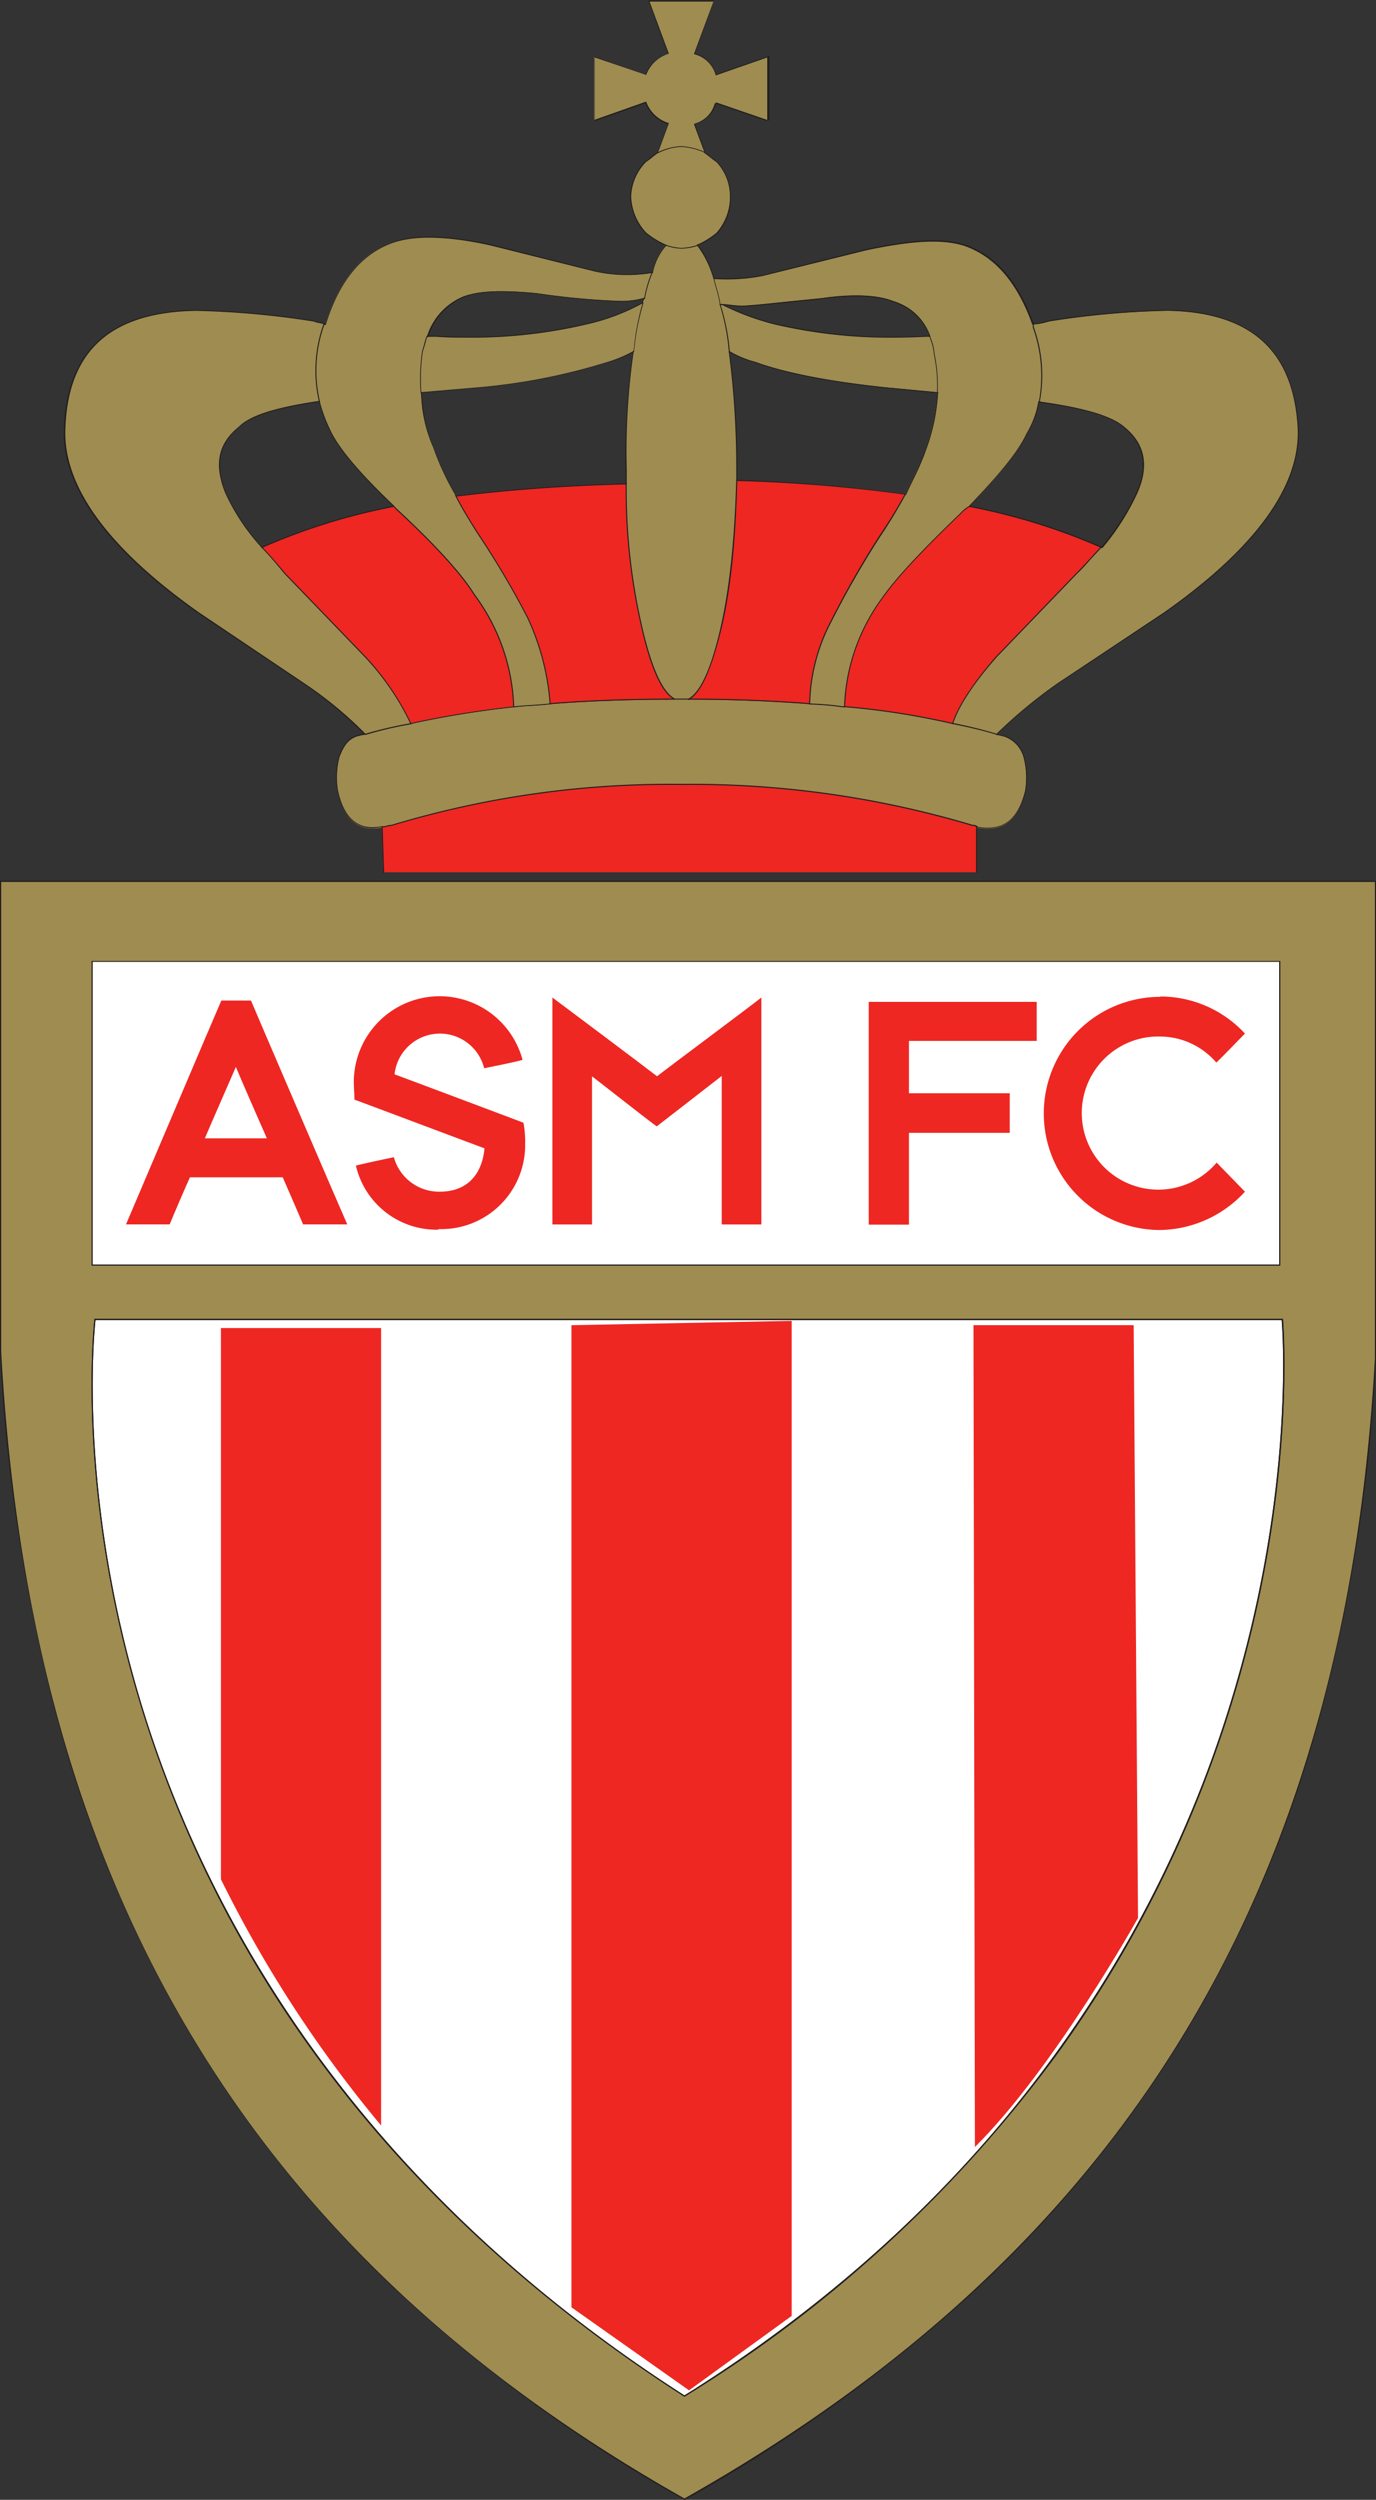 <svg xmlns="http://www.w3.org/2000/svg" xmlns:xlink="http://www.w3.org/1999/xlink" viewBox="0 0 163.81 297.39"><rect x="0" y="0" width="163.81" height="297.39" fill="#333333" stroke="none"/><defs><style>.cls-1{fill:none;}.cls-2{clip-path:url(#clip-path);}.cls-3{fill:#9f8c50;}.cls-4{fill:#231f20;}.cls-5{fill:#fff;}.cls-6{fill:#ee2722;}.cls-7{fill:#fff200;}</style><clipPath id="clip-path" transform="translate(-1.39 -1.23)"><rect class="cls-1" width="166.6" height="300"/></clipPath></defs><title>Monaco</title><g id="Слой_2" data-name="Слой 2"><g id="Слой_1-2" data-name="Слой 1"><g id="g3979"><g id="g3981"><g id="g3987"><g class="cls-2"><g id="g3989"><g id="g3995"><path id="path3997" class="cls-3" d="M82.87,298.54c-53.14-30-78-74.6-81.41-136.59V106.08H165.13v56.71c-3.4,62-29.12,105.78-82.26,135.75" transform="translate(-1.39 -1.23)"/></g><g id="g3999"><path class="cls-4" d="M82.87,298.62l0,0a175.1,175.1,0,0,1-34.68-25.28,142,142,0,0,1-24.7-31,152.13,152.13,0,0,1-15.38-37A209.5,209.5,0,0,1,1.39,162V106H165.2v56.77A201.14,201.14,0,0,1,158.38,206a148.74,148.74,0,0,1-15.67,36.75,143.16,143.16,0,0,1-25,30.75,181.79,181.79,0,0,1-34.8,25.14ZM1.53,106.15V162C5,225.74,30.88,269.13,82.87,298.46c52.63-29.69,78.74-72.8,82.2-135.67V106.15Z" transform="translate(-1.39 -1.23)"/></g><path id="path4003" class="cls-5" d="M12.36,151.73H153.74V115.62H12.36Z" transform="translate(-1.39 -1.23)"/><path class="cls-4" d="M153.81,151.8H12.29V115.55H153.81Zm-141.38-.14H153.67v-36H12.43Z" transform="translate(-1.39 -1.23)"/><g id="g4007"><path id="path4009" class="cls-5" d="M82.87,286.28C3.16,235.18,12.7,158.2,12.7,158.2H154.07s7.49,79-71.2,128.08" transform="translate(-1.39 -1.23)"/></g><g id="g4011"><path class="cls-4" d="M82.87,286.36l0,0c-18.18-11.66-33.19-25.65-44.61-41.59A139.11,139.11,0,0,1,17.83,203.1c-7.5-25.35-5.22-44.71-5.2-44.91v-.06H154.13v.07c0,.19,1.78,20.06-6.1,45.67a142.27,142.27,0,0,1-20.79,41.74,156.44,156.44,0,0,1-44.34,40.73ZM12.76,158.27c-.13,1.21-2.08,20.17,5.2,44.8,6.91,23.36,23.78,56.75,64.91,83.13,40.6-25.33,57.78-58.77,65-82.37,7.65-24.87,6.2-44.32,6.1-45.56Z" transform="translate(-1.39 -1.23)"/></g><g id="g4015"><path id="path4017" class="cls-6" d="M27.69,159.22V224.8a147.62,147.62,0,0,0,19.07,29.29V159.22" transform="translate(-1.39 -1.23)"/></g><g id="g4019"><path id="path4021" class="cls-6" d="M95.64,276.74V158.37l-26.22.51V275.72l14,9.88" transform="translate(-1.39 -1.23)"/></g><g id="g4023"><path id="path4025" class="cls-6" d="M136.35,158.88l.52,70.52s-10.06,18-19.42,27.25l-.17-97.77" transform="translate(-1.39 -1.23)"/></g><g id="g4027"><path class="cls-4" d="M82.87,286.36l0,0c-18.18-11.66-33.19-25.65-44.61-41.59A139.11,139.11,0,0,1,17.83,203.1c-7.5-25.35-5.22-44.71-5.2-44.91v-.06H154.13v.07c0,.19,1.78,20.06-6.1,45.67a142.27,142.27,0,0,1-20.79,41.74,156.44,156.44,0,0,1-44.34,40.73ZM12.76,158.27c-.13,1.21-2.08,20.17,5.2,44.8,6.91,23.36,23.78,56.75,64.91,83.13,40.6-25.33,57.78-58.77,65-82.37,7.65-24.87,6.2-44.32,6.1-45.56Z" transform="translate(-1.39 -1.23)"/></g><g id="g4031"><path id="path4033" class="cls-3" d="M84.05,7.62,86.4,1.29H78.63L81,7.62a4.19,4.19,0,0,0-2.7,2.53L72.12,8v7.59l6.15-2.17A4.19,4.19,0,0,0,81,15.93l-1.26,3.44a6.68,6.68,0,0,1,2.71-.72,7.55,7.55,0,0,1,2.89.72l-1.26-3.44a3.59,3.59,0,0,0,2.53-2.53l6.31,2.17V8l-6.31,2.17a3.59,3.59,0,0,0-2.53-2.53" transform="translate(-1.39 -1.23)"/></g><g id="g4035"><path id="path4037" class="cls-3" d="M116.21,30.38c-2.89-.9-6.69-.54-11.74.55L92.18,34a22.12,22.12,0,0,1-5.78.36c.18.91.54,1.81.72,2.9v.17h.18c.72,0,1.45.19,2.35.19,1.08,0,4.15-.36,9.57-.9,3.8-.55,6.69-.37,8.49.35a6.61,6.61,0,0,1,4.34,4.16,7.26,7.26,0,0,1,.55,2.17,18.34,18.34,0,0,1,.36,4.51,24.37,24.37,0,0,1-1.45,6.87C111,56.41,110.06,58,109.16,60a54.48,54.48,0,0,1-3.07,5.07,112.25,112.25,0,0,0-5.78,10.12A21.71,21.71,0,0,0,97.78,85a35.42,35.42,0,0,1,4.15.37,23.21,23.21,0,0,1,4.52-13c1.63-2.35,4.7-5.59,9.22-9.93a4.58,4.58,0,0,1,1.08-.91c3.43-3.61,5.79-6.32,6.87-8.67a11,11,0,0,0,1.45-3.8,16.89,16.89,0,0,0-.73-8.85v-.36c-1.8-5.06-4.52-8.13-8.13-9.4" transform="translate(-1.39 -1.23)"/></g><g id="g4039"><path id="path4041" class="cls-3" d="M88.38,24.61a6,6,0,0,0-1.62-4.16c-.54-.36-.9-.73-1.44-1.09a7.65,7.65,0,0,0-2.9-.72,6.68,6.68,0,0,0-2.71.72c-.54.36-.91.73-1.45,1.09a6.23,6.23,0,0,0-1.8,4.16,6.67,6.67,0,0,0,1.8,4.33,10.49,10.49,0,0,0,2.35,1.44,5.05,5.05,0,0,0,3.8,0,10.06,10.06,0,0,0,2.35-1.44,6.48,6.48,0,0,0,1.62-4.33" transform="translate(-1.39 -1.23)"/></g><g id="g4043"><path id="path4045" class="cls-3" d="M87.12,37.43v-.18c-.18-1.09-.54-2-.72-2.89a13.06,13.06,0,0,0-2-4,5.13,5.13,0,0,1-3.78,0A6.8,6.8,0,0,0,79,33.64a15.78,15.78,0,0,0-.91,3.07c-.18.36-.18.36-.18.54A30,30,0,0,0,76.82,43,82.12,82.12,0,0,0,75.91,57v1.8a72.72,72.72,0,0,0,2,17.71c1.09,4.52,2.36,7.23,3.8,8h1.63c1.44-.72,2.7-3.43,3.79-8a85.13,85.13,0,0,0,2-18.07V57A106.36,106.36,0,0,0,88.21,43a25.86,25.86,0,0,0-1.09-5.6" transform="translate(-1.39 -1.23)"/></g><g id="g4047"><path id="path4049" class="cls-3" d="M88.2,43a12.49,12.49,0,0,0,3.07,1.27c3.44,1.26,8.85,2.35,15.91,3.07l5.78.54a18.42,18.42,0,0,0-.36-4.52,7.28,7.28,0,0,0-.55-2.16h-.36a62.54,62.54,0,0,1-18.07-1.45,31,31,0,0,1-6.32-2.35h-.18A25.87,25.87,0,0,1,88.2,43" transform="translate(-1.39 -1.23)"/></g><g id="g4051"><path id="path4053" class="cls-7" d="M124.34,39.78h0v.36" transform="translate(-1.39 -1.23)"/></g><g id="g4055"><path id="path4057" class="cls-3" d="M125.06,49c5.06.72,8.5,1.62,10.12,3.06,2.35,2,2.89,4.52,1.44,7.78a28.92,28.92,0,0,1-4.15,6.5c-.9.91-1.81,2-2.89,3.08L120,79.35c-2.71,3.07-4.52,5.78-5.24,8A52.51,52.51,0,0,1,120,88.57a60.47,60.47,0,0,1,7.23-6l12.83-8.49c11-7.77,16.26-15.17,15.89-22-.53-9.21-5.78-13.72-15.53-13.9a102.06,102.06,0,0,0-14.1,1.26,7.66,7.66,0,0,1-2,.36v.37a17,17,0,0,1,.72,8.85" transform="translate(-1.39 -1.23)"/></g><g id="g4059"><path id="path4061" class="cls-6" d="M120,79.35l9.57-9.94c1.09-1.08,2-2.17,2.9-3.07a74.41,74.41,0,0,0-15.72-4.88,4.82,4.82,0,0,0-1.09.91c-4.51,4.33-7.58,7.58-9.2,9.93a23.18,23.18,0,0,0-4.53,13,91,91,0,0,1,12.83,2c.73-2.16,2.53-4.88,5.24-8" transform="translate(-1.39 -1.23)"/></g><g id="g4063"><path id="path4065" class="cls-3" d="M120.91,88.75a8.05,8.05,0,0,0-.91-.18,53,53,0,0,0-5.23-1.27,90,90,0,0,0-12.84-2A33.39,33.39,0,0,0,97.78,85c-4.7-.36-9.4-.54-14.45-.54H81.7c-5.24,0-10.3.18-14.82.54-1.44.18-2.88.18-4.33.37a114.48,114.48,0,0,0-12.29,2,45.72,45.72,0,0,0-5.42,1.27,7.8,7.8,0,0,0-.9.18c-1.09.36-1.63,1.09-2.17,2.53a9.7,9.7,0,0,0-.18,4c.72,3.44,2.53,4.88,5.24,4.34.36,0,.72-.18,1.08-.18a114.64,114.64,0,0,1,34.51-4.88,116.7,116.7,0,0,1,34.69,4.88.66.66,0,0,1,.54.18c3.07.54,4.89-.72,5.79-4.34a9.7,9.7,0,0,0-.18-4,3.7,3.7,0,0,0-2.35-2.53" transform="translate(-1.39 -1.23)"/></g><g id="g4067"><path id="path4069" class="cls-6" d="M106.09,65.08A55.74,55.74,0,0,0,109.16,60,178.16,178.16,0,0,0,89.1,58.39a85.11,85.11,0,0,1-2,18.07c-1.08,4.52-2.35,7.23-3.79,8,5,0,9.75.18,14.45.55a21.83,21.83,0,0,1,2.52-9.76c.91-2,2.91-5.43,5.79-10.12" transform="translate(-1.39 -1.23)"/></g><g id="g4071"><path id="path4073" class="cls-6" d="M117.65,99.59a.66.66,0,0,0-.54-.18,116.38,116.38,0,0,0-34.69-4.88,114.32,114.32,0,0,0-34.51,4.88c-.36,0-.72.18-1.08.18L47,105h70.64" transform="translate(-1.39 -1.23)"/></g><g id="g4075"><path id="path4077" class="cls-7" d="M40.14,39.78H40" transform="translate(-1.39 -1.23)"/></g><g id="g4079"><path id="path4081" class="cls-3" d="M38.7,39.42a106.76,106.76,0,0,0-14.09-1.26c-9.94.17-15.18,4.69-15.54,13.91-.36,6.86,4.87,14.27,15.89,22L37.61,82.6a48.63,48.63,0,0,1,7.23,6,46.19,46.19,0,0,1,5.42-1.27,30.82,30.82,0,0,0-5.42-8l-9.58-9.93c-.9-1.09-1.8-2.17-2.71-3.08a24.88,24.88,0,0,1-4.33-6.5c-1.27-3.26-.9-5.79,1.62-7.77,1.45-1.45,4.7-2.35,9.58-3.07A16.32,16.32,0,0,1,40,39.78c-.36-.18-.9-.18-1.26-.36" transform="translate(-1.39 -1.23)"/></g><g id="g4083"><path id="path4085" class="cls-3" d="M40.14,39.78H40A16.32,16.32,0,0,0,39.42,49a19.3,19.3,0,0,0,1.26,3.43c1.09,2.35,3.8,5.42,7.59,9l.36.36c4.7,4.33,7.78,7.76,9.22,10.12a23.62,23.62,0,0,1,4.7,13.36c1.45-.18,2.89-.18,4.34-.36a29.32,29.32,0,0,0-2.72-10.3,109.45,109.45,0,0,0-6-10.12c-.9-1.44-1.8-2.89-2.53-4.33A32.26,32.26,0,0,1,53,54.42a16.85,16.85,0,0,1-1.45-6.51A22.05,22.05,0,0,1,51.7,43c.18-.55.36-1.27.54-1.81a7.55,7.55,0,0,1,4.34-4.7c2-.73,4.88-.73,8.68-.37a86.15,86.15,0,0,0,9.57.91,10.06,10.06,0,0,0,3.26-.36,15.11,15.11,0,0,1,.9-3.07,17.92,17.92,0,0,1-6.87-.18L59.83,30.38C55,29.3,51,29.12,48.27,30q-5.69,1.9-8.13,9.76" transform="translate(-1.39 -1.23)"/></g><g id="g4087"><path id="path4089" class="cls-3" d="M51.71,43a22.16,22.16,0,0,0-.18,4.88l6.32-.54a72.59,72.59,0,0,0,15.9-3.07A16.6,16.6,0,0,0,76.82,43a30,30,0,0,1,1.08-5.78,25.79,25.79,0,0,1-6.68,2.53,61.79,61.79,0,0,1-17.89,1.45H52.25c-.18.54-.36,1.26-.54,1.8" transform="translate(-1.39 -1.23)"/></g><g id="g4091"><path id="path4093" class="cls-6" d="M77.9,76.46a72.76,72.76,0,0,1-2-17.71c-7.59.19-14.28.73-20.24,1.45.73,1.44,1.63,2.89,2.53,4.33a109.45,109.45,0,0,1,6,10.12A29.08,29.08,0,0,1,66.88,85c4.52-.36,9.58-.54,14.82-.54-1.45-.72-2.71-3.43-3.8-8" transform="translate(-1.39 -1.23)"/></g><g id="g4095"><path id="path4097" class="cls-6" d="M57.85,71.94c-1.45-2.34-4.52-5.78-9.22-10.12l-.35-.36a73.18,73.18,0,0,0-15.73,4.88c.91.91,1.81,2,2.71,3.08l9.58,9.94a30.63,30.63,0,0,1,5.42,7.94,114.28,114.28,0,0,1,12.28-2,23.59,23.59,0,0,0-4.69-13.38" transform="translate(-1.39 -1.23)"/></g><g id="g4099"><path class="cls-4" d="M124.34,39.84a.08.08,0,0,1-.06,0c-1.79-5-4.44-8.08-8.09-9.36-2.6-.81-6.1-.65-11.71.54L92.2,34.06a22.36,22.36,0,0,1-5.81.36.05.05,0,0,1,0-.07s0-.05.07-.05a22,22,0,0,0,5.76-.36l12.28-3.07c5.63-1.21,9.15-1.37,11.78-.54,3.69,1.29,6.36,4.38,8.17,9.43a.06.06,0,0,1,0,.07Z" transform="translate(-1.39 -1.23)"/></g><g id="g4103"><path class="cls-4" d="M84.41,30.44a.06.06,0,0,1-.06,0s0-.07,0-.08a9.92,9.92,0,0,0,2.34-1.44,6.43,6.43,0,0,0,1.6-4.28,6,6,0,0,0-1.6-4.12c-.28-.18-.51-.37-.74-.55s-.44-.35-.7-.53a.05.05,0,0,1,0-.08.08.08,0,0,1,.09,0c.26.18.49.36.71.54s.46.36.73.54h0a6.15,6.15,0,0,1,1.63,4.21A6.59,6.59,0,0,1,86.81,29a10.46,10.46,0,0,1-2.38,1.46Z" transform="translate(-1.39 -1.23)"/></g><g id="g4107"><path class="cls-4" d="M87.12,37.49a.06.06,0,0,1-.06-.06v-.18a15.3,15.3,0,0,0-.41-1.68c-.12-.41-.23-.8-.31-1.19a.07.07,0,0,1,0-.08.08.08,0,0,1,.07.05c.08.39.19.78.31,1.19a14.62,14.62,0,0,1,.41,1.7v.19A.06.06,0,0,1,87.12,37.49Z" transform="translate(-1.39 -1.23)"/></g><g id="g4111"><path class="cls-4" d="M112.05,41.29s0,0,0,0a6.53,6.53,0,0,0-4.3-4.12c-1.89-.76-4.82-.88-8.47-.36l-4.07.42c-3,.3-4.73.48-5.52.48a10.26,10.26,0,0,1-1.3-.1,9.46,9.46,0,0,0-1-.08.05.05,0,0,1-.06-.06.06.06,0,0,1,.06-.06,9.64,9.64,0,0,1,1,.08,10.24,10.24,0,0,0,1.29.1c.78,0,2.56-.18,5.51-.49l4.07-.41c3.66-.53,6.61-.4,8.52.37a6.63,6.63,0,0,1,4.37,4.18.06.06,0,0,1,0,.08Z" transform="translate(-1.39 -1.23)"/></g><g id="g4115"><path class="cls-4" d="M113,48h0l-5.78-.55c-6.88-.7-12.38-1.76-15.91-3.07a12,12,0,0,1-3.09-1.26.06.06,0,0,1,0-.08.07.07,0,0,1,.08,0,11.9,11.9,0,0,0,3.06,1.26c3.53,1.3,9,2.36,15.89,3.06l5.78.55a.07.07,0,0,1,.06.07A.06.06,0,0,1,113,48Z" transform="translate(-1.39 -1.23)"/></g><g id="g4119"><path class="cls-4" d="M88.21,43.1a.06.06,0,0,1-.06-.06,25.4,25.4,0,0,0-1.09-5.59.07.07,0,0,1,0-.05.05.05,0,0,1,.05,0h.18a.06.06,0,0,1,0,.12h-.1A25.33,25.33,0,0,1,88.27,43a.09.09,0,0,1-.06.07Z" transform="translate(-1.39 -1.23)"/></g><g id="g4123"><path class="cls-4" d="M107.65,41.4a60.13,60.13,0,0,1-14-1.56,30.06,30.06,0,0,1-6.34-2.36.06.06,0,1,1,.06-.1,29.86,29.86,0,0,0,6.31,2.34,63,63,0,0,0,18,1.45h.36a.05.05,0,0,1,.06.06.06.06,0,0,1-.06.06h-.36C110.32,41.36,109,41.4,107.65,41.4Z" transform="translate(-1.39 -1.23)"/></g><g id="g4127"><path class="cls-4" d="M113,48a.05.05,0,0,1-.06-.06,18.14,18.14,0,0,0-.36-4.5,6.63,6.63,0,0,0-.47-1.95l-.08-.21a.07.07,0,0,1,0-.08.07.07,0,0,1,.08,0c0,.06,0,.14.07.21a6.46,6.46,0,0,1,.48,2,18.18,18.18,0,0,1,.36,4.51A.06.06,0,0,1,113,48Z" transform="translate(-1.39 -1.23)"/></g><g id="g4131"><path class="cls-4" d="M109.17,60.08h0a.06.06,0,0,1,0-.08c.29-.65.59-1.25.87-1.84a29,29,0,0,0,1.47-3.39,23.5,23.5,0,0,0,1.44-6.85.07.07,0,0,1,.07-.06.05.05,0,0,1,.05.07,23.31,23.31,0,0,1-1.45,6.88,29.12,29.12,0,0,1-1.47,3.4c-.28.59-.58,1.2-.87,1.84A.05.05,0,0,1,109.17,60.08Z" transform="translate(-1.39 -1.23)"/></g><g id="g4135"><path class="cls-4" d="M86.4,34.42a.05.05,0,0,1-.06,0L86.2,34a11.7,11.7,0,0,0-1.84-3.59.06.06,0,1,1,.09-.09A11.82,11.82,0,0,1,86.31,34l.14.36a.07.07,0,0,1,0,.08Z" transform="translate(-1.39 -1.23)"/></g><g id="g4139"><path class="cls-4" d="M120,88.63l0,0a.06.06,0,0,1,0-.08,58.77,58.77,0,0,1,7.24-6L140,74.06c10.9-7.68,16.24-15.08,15.87-22-.53-9.14-5.6-13.68-15.48-13.86a103.29,103.29,0,0,0-14.09,1.27l-.34.09a6.4,6.4,0,0,1-1.65.27.06.06,0,0,1,0-.12,5.85,5.85,0,0,0,1.62-.27l.35-.09a103.67,103.67,0,0,1,14.11-1.27c4.9.09,8.68,1.3,11.27,3.59s4.06,5.81,4.33,10.38c.37,7-5,14.39-15.92,22.1l-12.83,8.5a59.57,59.57,0,0,0-7.23,6Z" transform="translate(-1.39 -1.23)"/></g><g id="g4143"><path class="cls-4" d="M116.74,61.52h0a.08.08,0,0,1,0-.09c3.45-3.62,5.8-6.34,6.86-8.65A10.78,10.78,0,0,0,125,49s0-.06.07-.05a.05.05,0,0,1,.05.07,10.8,10.8,0,0,1-1.45,3.81c-1.07,2.33-3.43,5-6.88,8.69Z" transform="translate(-1.39 -1.23)"/></g><g id="g4147"><path class="cls-4" d="M125.07,49.06h0a.06.06,0,0,1,0-.07,17,17,0,0,0-.73-8.83v-.38a.06.06,0,0,1,.06-.06.06.06,0,0,1,.06.06v.35a16.93,16.93,0,0,1,.72,8.88A.05.05,0,0,1,125.07,49.06Z" transform="translate(-1.39 -1.23)"/></g><g id="g4151"><path class="cls-4" d="M132.47,66.4h0a.07.07,0,0,1,0-.09,28.24,28.24,0,0,0,4.15-6.48c1.41-3.18.94-5.7-1.43-7.71-1.49-1.33-4.6-2.27-10.08-3,0,0-.06,0,0-.07a.05.05,0,0,1,.06-.05c5.51.78,8.64,1.73,10.15,3.08,2.42,2,2.9,4.61,1.46,7.84a28.63,28.63,0,0,1-4.16,6.52Z" transform="translate(-1.39 -1.23)"/></g><g id="g4155"><path class="cls-4" d="M114.76,87.36h0a.06.06,0,0,1,0-.08c.71-2.15,2.48-4.83,5.25-8l9.57-9.93c.59-.59,1.11-1.16,1.62-1.72s.85-.94,1.27-1.36a.07.07,0,0,1,.09,0,.06.06,0,0,1,0,.08c-.42.43-.83.88-1.27,1.36s-1,1.14-1.62,1.72l-9.57,9.93c-2.76,3.13-4.52,5.8-5.23,7.93A.05.05,0,0,1,114.76,87.36Z" transform="translate(-1.39 -1.23)"/></g><g id="g4159"><path class="cls-4" d="M118.92,99.77a7.44,7.44,0,0,1-1.28-.12.08.08,0,0,1,0-.07s0-.06.07,0c3.08.54,4.85-.78,5.72-4.29a9.5,9.5,0,0,0-.18-3.95,3.62,3.62,0,0,0-2.3-2.48,1.71,1.71,0,0,1-.32-.07,2.06,2.06,0,0,0-.58-.11.06.06,0,0,1-.06-.06.06.06,0,0,1,.06-.06,2.29,2.29,0,0,1,.62.11,1.07,1.07,0,0,0,.29.07h0a3.75,3.75,0,0,1,2.38,2.56,9.62,9.62,0,0,1,.19,4C122.73,98.33,121.3,99.77,118.92,99.77Z" transform="translate(-1.39 -1.23)"/></g><g id="g4163"><path class="cls-4" d="M101.93,85.38h0a.06.06,0,0,1-.06-.06,23.15,23.15,0,0,1,4.53-13c1.56-2.24,4.49-5.4,9.22-9.95l.08-.08a4.38,4.38,0,0,1,1-.83.06.06,0,0,1,.08,0s0,.06,0,.08a4.11,4.11,0,0,0-1,.81l-.08.08c-4.72,4.54-7.65,7.7-9.2,9.93a23,23,0,0,0-4.51,13A.06.06,0,0,1,101.93,85.38Z" transform="translate(-1.39 -1.23)"/></g><g id="g4167"><path class="cls-4" d="M97.78,85a.06.06,0,0,1-.06-.06,22,22,0,0,1,2.53-9.78A112.67,112.67,0,0,1,106.05,65,58.33,58.33,0,0,0,109.11,60a.08.08,0,0,1,.09,0,.08.08,0,0,1,0,.09,58.67,58.67,0,0,1-3.07,5.06,113.19,113.19,0,0,0-5.79,10.12A21.87,21.87,0,0,0,97.84,85,.06.06,0,0,1,97.78,85Z" transform="translate(-1.39 -1.23)"/></g><g id="g4171"><path class="cls-4" d="M83.33,84.47l-.06,0a.06.06,0,0,1,0-.08c1.41-.71,2.67-3.37,3.76-7.91s1.79-10.37,2-18.06a.07.07,0,0,1,.07-.06.06.06,0,0,1,.06.06c-.2,7.7-.83,13.45-2,18.09s-2.38,7.26-3.82,8Z" transform="translate(-1.39 -1.23)"/></g><g id="g4175"><path class="cls-4" d="M89.1,58.45a.06.06,0,0,1-.06-.06V57A106.06,106.06,0,0,0,88.14,43,.07.07,0,0,1,88.2,43a.06.06,0,0,1,.06.06A106.11,106.11,0,0,1,89.17,57v1.44A.07.07,0,0,1,89.1,58.45Z" transform="translate(-1.39 -1.23)"/></g><g id="g4179"><path class="cls-4" d="M97.78,85h0c-4.73-.36-9.46-.54-14.44-.54a.06.06,0,0,1-.06-.06.06.06,0,0,1,.06-.06c5,0,9.71.18,14.45.54,0,0,.06,0,.06.07A.06.06,0,0,1,97.78,85Z" transform="translate(-1.39 -1.23)"/></g><g id="g4183"><path class="cls-4" d="M117.66,99.65l0,0a.63.63,0,0,0-.5-.16h0a116.8,116.8,0,0,0-34.67-4.88,114.72,114.72,0,0,0-34.49,4.87h0a2,2,0,0,0-.54.09,2.63,2.63,0,0,1-.55.09.06.06,0,0,1-.06-.06.05.05,0,0,1,.06-.06,2.47,2.47,0,0,0,.52-.09,2.11,2.11,0,0,1,.56-.09,114.53,114.53,0,0,1,34.51-4.88,117,117,0,0,1,34.7,4.88.74.74,0,0,1,.58.19.07.07,0,0,1,0,.09Z" transform="translate(-1.39 -1.23)"/></g><g id="g4187"><path class="cls-4" d="M114.76,87.36h0a91,91,0,0,0-12.82-2,.06.06,0,0,1-.06-.06.07.07,0,0,1,.07-.06,91.07,91.07,0,0,1,12.84,2,.06.06,0,0,1,0,.07A.06.06,0,0,1,114.76,87.36Z" transform="translate(-1.39 -1.23)"/></g><g id="g4191"><path class="cls-4" d="M109.16,60.08h0A182.71,182.71,0,0,0,89.1,58.45a.06.06,0,0,1-.06-.06.07.07,0,0,1,.07-.06A182.71,182.71,0,0,1,109.17,60a.05.05,0,0,1,0,.07A.06.06,0,0,1,109.16,60.08Z" transform="translate(-1.39 -1.23)"/></g><g id="g4195"><path class="cls-4" d="M101.93,85.38h0l-.17,0a34,34,0,0,0-4-.34.06.06,0,0,1-.06-.06.05.05,0,0,1,.06-.06,33.94,33.94,0,0,1,4,.34l.17,0a.05.05,0,0,1,0,.06A.06.06,0,0,1,101.93,85.38Z" transform="translate(-1.39 -1.23)"/></g><g id="g4199"><path class="cls-4" d="M117.65,105.07a.06.06,0,0,1-.06-.06V99.58a.06.06,0,0,1,.06-.06.06.06,0,0,1,.06.06V105A.06.06,0,0,1,117.65,105.07Z" transform="translate(-1.39 -1.23)"/></g><g id="g4203"><path class="cls-4" d="M120,88.63h0c-1.79-.54-3.39-.9-5.24-1.27,0,0-.06,0,0-.07s0-.06.07-.05A53.56,53.56,0,0,1,120,88.51a.06.06,0,0,1,0,.08A.07.07,0,0,1,120,88.63Z" transform="translate(-1.39 -1.23)"/></g><g id="g4207"><path class="cls-4" d="M132.47,66.4s0,0,0,0a73.55,73.55,0,0,0-15.71-4.87.05.05,0,0,1,0-.07.07.07,0,0,1,.07-.05,74.4,74.4,0,0,1,15.74,4.88.07.07,0,0,1,0,.08A.06.06,0,0,1,132.47,66.4Z" transform="translate(-1.39 -1.23)"/></g><g id="g4211"><path class="cls-4" d="M79.71,19.42h0a.06.06,0,0,1,0-.08L80.89,16a4.27,4.27,0,0,1-2.66-2.49l-6.09,2.15h0a.05.05,0,0,1,0,0V8a.05.05,0,0,1,0-.05,0,0,0,0,1,0,0l6.09,2.15a4.27,4.27,0,0,1,2.66-2.49L78.58,1.31a0,0,0,0,1,0-.05.05.05,0,0,1,0,0H86.4s0,0,0,0a0,0,0,0,1,0,.05L84.13,7.58a3.63,3.63,0,0,1,2.49,2.49l6.26-2.15a0,0,0,0,1,.05,0A.05.05,0,0,1,93,8v7.59a.05.05,0,0,1,0,0h-.05l-6.26-2.15A3.63,3.63,0,0,1,84.13,16l1.24,3.37a.06.06,0,0,1,0,.08s-.07,0-.08,0L84,16v0l0,0a3.5,3.5,0,0,0,2.49-2.49,0,0,0,0,1,0,0h0l6.24,2.14V8.06L86.6,10.2a0,0,0,0,1,0,0s0,0,0,0A3.52,3.52,0,0,0,84,7.67a.05.05,0,0,1,0,0v0l2.32-6.25H78.72L81,7.6v0a.05.05,0,0,1,0,0,4.18,4.18,0,0,0-2.67,2.5.06.06,0,0,1-.08,0L72.18,8.06v7.42l6.06-2.14a.07.07,0,0,1,.08,0A4.13,4.13,0,0,0,81,15.87l0,0v0l-1.26,3.43A.05.05,0,0,1,79.71,19.42Z" transform="translate(-1.39 -1.23)"/></g><g id="g4215"><path class="cls-4" d="M44.84,88.63l-.05,0a46.82,46.82,0,0,0-7.22-6L24.93,74.16C14,66.46,8.64,59,9,52.06c.18-4.57,1.6-8.07,4.2-10.38s6.42-3.5,11.41-3.59A103.81,103.81,0,0,1,38.7,39.36h0a2.81,2.81,0,0,0,.62.17,2.63,2.63,0,0,1,.64.18h.16a.06.06,0,0,1,0,.12H40s0,0,0,0a3,3,0,0,0-.62-.17,2.4,2.4,0,0,1-.64-.18,103.6,103.6,0,0,0-14.07-1.27c-10.06.18-15.13,4.72-15.49,13.86-.36,6.91,5,14.31,15.87,22l12.65,8.5a46.57,46.57,0,0,1,7.24,6,.05.05,0,0,1,0,.08Z" transform="translate(-1.39 -1.23)"/></g><g id="g4219"><path class="cls-4" d="M39.42,49.06a.07.07,0,0,1-.06-.05,16.34,16.34,0,0,1,.55-9.25s0,0,.05,0h.18a.06.06,0,0,1,0,.12H40A16.13,16.13,0,0,0,39.48,49a.06.06,0,0,1,0,.08Z" transform="translate(-1.39 -1.23)"/></g><g id="g4223"><path class="cls-4" d="M32.55,66.4s0,0,0,0a25.11,25.11,0,0,1-4.35-6.52C26.83,56.44,27.35,54,29.81,52c1.34-1.35,4.31-2.3,9.6-3.08,0,0,.06,0,.07.05a.07.07,0,0,1-.06.07c-5.26.78-8.2,1.72-9.53,3C27.47,54,27,56.45,28.27,59.82A25.28,25.28,0,0,0,32.6,66.3a.06.06,0,0,1,0,.09Z" transform="translate(-1.39 -1.23)"/></g><g id="g4227"><path class="cls-4" d="M48.27,61.52h0c-4.11-3.92-6.6-6.88-7.6-9A19.46,19.46,0,0,1,39.36,49a.06.06,0,0,1,0-.07.06.06,0,0,1,.08,0,19.22,19.22,0,0,0,1.26,3.43c1,2.16,3.48,5.11,7.57,9a.06.06,0,0,1,0,.09Z" transform="translate(-1.39 -1.23)"/></g><g id="g4231"><path class="cls-4" d="M80.62,30.44h0A10.26,10.26,0,0,1,78.23,29a6.75,6.75,0,0,1-1.83-4.38,6.24,6.24,0,0,1,1.82-4.21h0c.27-.17.5-.36.72-.53s.46-.37.73-.55a.07.07,0,0,1,.09,0s0,.07,0,.08c-.27.18-.5.37-.72.54a9,9,0,0,1-.72.54,6.09,6.09,0,0,0-1.79,4.12,6.61,6.61,0,0,0,1.79,4.29,10.34,10.34,0,0,0,2.33,1.43s0,0,0,.08A.05.05,0,0,1,80.62,30.44Z" transform="translate(-1.39 -1.23)"/></g><g id="g4235"><path class="cls-4" d="M85.31,19.42h0a7.53,7.53,0,0,0-2.84-.71,6.57,6.57,0,0,0-2.69.72.06.06,0,0,1-.08,0,.05.05,0,0,1,0-.08,6.86,6.86,0,0,1,2.75-.73,7.74,7.74,0,0,1,2.89.72h0a.06.06,0,0,1,0,.08A.06.06,0,0,1,85.31,19.42Z" transform="translate(-1.39 -1.23)"/></g><g id="g4239"><path class="cls-4" d="M82.42,30.81a6.42,6.42,0,0,1-1.82-.37s0,0,0-.08a.05.05,0,0,1,.07,0,6.74,6.74,0,0,0,1.79.36,6.59,6.59,0,0,0,2-.36s.07,0,.08,0a.06.06,0,0,1,0,.08A6.48,6.48,0,0,1,82.42,30.81Z" transform="translate(-1.39 -1.23)"/></g><g id="g4243"><path class="cls-4" d="M79,33.7h0a.06.06,0,0,1,0-.08,6.79,6.79,0,0,1,1.65-3.28.06.06,0,0,1,.08,0,.07.07,0,0,1,0,.09,6.81,6.81,0,0,0-1.61,3.22A.06.06,0,0,1,79,33.7Z" transform="translate(-1.39 -1.23)"/></g><g id="g4247"><path class="cls-4" d="M40.14,39.84h0a.06.06,0,0,1,0-.08c1.63-5.23,4.37-8.52,8.17-9.79,2.65-.89,6.55-.76,11.6.35L72.14,33.4a17.89,17.89,0,0,0,6.84.18s.06,0,.07.05,0,.06,0,.07a17.94,17.94,0,0,1-6.89-.18L59.82,30.44c-5-1.11-8.9-1.23-11.53-.36-3.76,1.26-6.48,4.53-8.09,9.72A.05.05,0,0,1,40.14,39.84Z" transform="translate(-1.39 -1.23)"/></g><g id="g4251"><path class="cls-4" d="M55.68,60.26a.05.05,0,0,1,0,0,31.82,31.82,0,0,1-2.72-5.79,17,17,0,0,1-1.44-6.53.06.06,0,0,1,.06-.06.06.06,0,0,1,.06.06A16.85,16.85,0,0,0,53,54.39a32,32,0,0,0,2.71,5.78.05.05,0,0,1,0,.08Z" transform="translate(-1.39 -1.23)"/></g><g id="g4255"><path class="cls-4" d="M51.53,48a.06.06,0,0,1-.06,0A22.72,22.72,0,0,1,51.64,43v0c.09-.27.18-.58.26-.89s.19-.64.28-.92a.07.07,0,0,1,.08,0,.06.06,0,0,1,0,.08c-.09.27-.18.6-.27.92s-.18.62-.27.88a22.46,22.46,0,0,0-.17,4.85s0,.07-.06.07Z" transform="translate(-1.39 -1.23)"/></g><g id="g4259"><path class="cls-4" d="M52.25,41.29h0a.06.06,0,0,1,0-.07,7.49,7.49,0,0,1,4.37-4.73c1.82-.67,4.42-.78,8.7-.38a88.89,88.89,0,0,0,9.58.91,9.88,9.88,0,0,0,3.22-.36s.07,0,.08,0a.07.07,0,0,1,0,.08,10.15,10.15,0,0,1-3.26.36,89,89,0,0,1-9.59-.91c-4.26-.4-6.84-.29-8.64.37a7.37,7.37,0,0,0-4.3,4.66A.08.08,0,0,1,52.25,41.29Z" transform="translate(-1.39 -1.23)"/></g><g id="g4263"><path class="cls-4" d="M51.53,48a.06.06,0,0,1-.06,0,.05.05,0,0,1,.05-.07l6.32-.55a71.92,71.92,0,0,0,15.89-3.06A15.36,15.36,0,0,0,76.79,43a.06.06,0,0,1,.08,0,.06.06,0,0,1,0,.08,15.39,15.39,0,0,1-3.09,1.26,71.25,71.25,0,0,1-15.9,3.07L51.53,48Z" transform="translate(-1.39 -1.23)"/></g><g id="g4267"><path class="cls-4" d="M57.31,41.4c-1.31,0-2.63,0-4-.11H52.25a.06.06,0,0,1-.06-.06.06.06,0,0,1,.06-.06h1.08a62.26,62.26,0,0,0,17.88-1.45,25.08,25.08,0,0,0,6.66-2.52.07.07,0,0,1,.09,0,.07.07,0,0,1,0,.08,25.51,25.51,0,0,1-6.7,2.54A59.73,59.73,0,0,1,57.31,41.4Z" transform="translate(-1.39 -1.23)"/></g><g id="g4271"><path class="cls-4" d="M77.9,37.31a.06.06,0,0,1-.06-.06c0-.19,0-.2.19-.57a.05.05,0,0,1,.08,0,.06.06,0,0,1,0,.08c-.18.35-.18.35-.18.51A.06.06,0,0,1,77.9,37.31Z" transform="translate(-1.39 -1.23)"/></g><g id="g4275"><path class="cls-4" d="M76.82,43.09h0a.06.06,0,0,1,0-.06,30,30,0,0,1,1.09-5.8.06.06,0,0,1,.07,0,.07.07,0,0,1,0,.08A29.65,29.65,0,0,0,76.88,43,.06.06,0,0,1,76.82,43.09Z" transform="translate(-1.39 -1.23)"/></g><g id="g4279"><path class="cls-4" d="M78.08,36.77h0s0,0,0-.07a14.85,14.85,0,0,1,.92-3.09.05.05,0,0,1,.07,0,.07.07,0,0,1,0,.08,15.18,15.18,0,0,0-.91,3.06A.06.06,0,0,1,78.08,36.77Z" transform="translate(-1.39 -1.23)"/></g><g id="g4283"><path class="cls-4" d="M75.92,58.81a.05.05,0,0,1-.06-.06V57A83.18,83.18,0,0,1,76.76,43a.05.05,0,0,1,.07-.05s0,0,0,.07A82.88,82.88,0,0,0,76,57v1.8A.06.06,0,0,1,75.92,58.81Z" transform="translate(-1.39 -1.23)"/></g><g id="g4287"><path class="cls-4" d="M81.7,84.47h0c-1.43-.71-2.72-3.4-3.82-8a72.51,72.51,0,0,1-2-17.72.06.06,0,0,1,.06-.06.06.06,0,0,1,.06.06,72.77,72.77,0,0,0,2,17.69c1.1,4.56,2.37,7.22,3.77,7.92a.06.06,0,0,1,0,.08Z" transform="translate(-1.39 -1.23)"/></g><g id="g4291"><path class="cls-4" d="M62.55,85.38a.06.06,0,0,1-.06-.06A23.6,23.6,0,0,0,57.8,72c-1.49-2.43-4.68-5.92-9.21-10.11l-.36-.37a.06.06,0,0,1,0-.08.06.06,0,0,1,.09,0l.36.36c4.53,4.2,7.73,7.7,9.22,10.13a23.66,23.66,0,0,1,4.71,13.4.07.07,0,0,1-.06.07Z" transform="translate(-1.39 -1.23)"/></g><g id="g4295"><path class="cls-4" d="M66.88,85a.06.06,0,0,1-.06-.05,29.27,29.27,0,0,0-2.7-10.28,105.76,105.76,0,0,0-6-10.11l-.11-.18c-.85-1.37-1.73-2.78-2.42-4.16a.06.06,0,1,1,.1-.06c.69,1.38,1.57,2.79,2.42,4.16l.11.17a109.7,109.7,0,0,1,6,10.13A29.28,29.28,0,0,1,66.94,85a.06.06,0,0,1-.06.06Z" transform="translate(-1.39 -1.23)"/></g><g id="g4299"><path class="cls-4" d="M50.26,87.36a.05.05,0,0,1-.06,0,.07.07,0,0,1,0-.08,114.33,114.33,0,0,1,12.29-2s.06,0,.07,0a.08.08,0,0,1,0,.07,114.33,114.33,0,0,0-12.29,2Z" transform="translate(-1.39 -1.23)"/></g><g id="g4303"><path class="cls-4" d="M66.88,85s0,0-.06-.06a.06.06,0,0,1,.06-.06c4.5-.36,9.48-.54,14.82-.54h1.63a.06.06,0,1,1,0,.12H81.7c-5.33,0-10.32.18-14.81.54Z" transform="translate(-1.39 -1.23)"/></g><g id="g4307"><path class="cls-4" d="M55.68,60.26a.06.06,0,0,1-.06,0,.05.05,0,0,1,.05-.07c6.62-.81,13.25-1.28,20.25-1.45a.07.07,0,0,1,.06.06.06.06,0,0,1-.06.06c-7,.17-13.62.64-20.24,1.45Z" transform="translate(-1.39 -1.23)"/></g><g id="g4311"><path class="cls-4" d="M62.55,85.38a.06.06,0,0,1-.06,0,.05.05,0,0,1,0-.07c.74-.1,1.49-.14,2.22-.19s1.41-.09,2.11-.18c0,0,.07,0,.07,0a.05.05,0,0,1,0,.07c-.71.09-1.43.14-2.13.18s-1.47.09-2.21.19Z" transform="translate(-1.39 -1.23)"/></g><g id="g4315"><path class="cls-4" d="M50.26,87.36a.05.05,0,0,1,0,0,31.17,31.17,0,0,0-5.42-7.93l-9.58-9.93c-.78-.95-1.76-2.13-2.7-3.08a0,0,0,0,1,0-.08.06.06,0,0,1,.08,0c.95,1,1.93,2.13,2.71,3.08l9.58,9.93a31.52,31.52,0,0,1,5.44,8,.06.06,0,0,1,0,.08Z" transform="translate(-1.39 -1.23)"/></g><g id="g4319"><path class="cls-4" d="M45.79,99.76c-2.17,0-3.64-1.54-4.26-4.5a9.73,9.73,0,0,1,.18-4c.59-1.55,1.17-2.22,2.21-2.57h0a1.11,1.11,0,0,0,.28-.07,2.36,2.36,0,0,1,.62-.11.06.06,0,0,1,.06.06.06.06,0,0,1-.06.06,2.21,2.21,0,0,0-.59.11,1.05,1.05,0,0,1-.3.07c-1,.33-1.56,1-2.13,2.49a9.79,9.79,0,0,0-.18,3.94c.72,3.39,2.46,4.83,5.18,4.29,0,0,.06,0,.07,0a.08.08,0,0,1,0,.07A5.68,5.68,0,0,1,45.79,99.76Z" transform="translate(-1.39 -1.23)"/></g><g id="g4323"><path class="cls-4" d="M32.55,66.4a.07.07,0,0,1-.06,0,.07.07,0,0,1,0-.08A75,75,0,0,1,48.26,61.4s.07,0,.07.05a.05.05,0,0,1,0,.07,73.81,73.81,0,0,0-15.7,4.87Z" transform="translate(-1.39 -1.23)"/></g><g id="g4327"><path class="cls-4" d="M44.84,88.63a.07.07,0,0,1-.06,0,.06.06,0,0,1,0-.08,47.87,47.87,0,0,1,5.43-1.27.08.08,0,0,1,.07.05s0,.06,0,.07a45.41,45.41,0,0,0-5.41,1.27Z" transform="translate(-1.39 -1.23)"/></g><g id="g4331"><path class="cls-4" d="M47,105.07A.05.05,0,0,1,47,105l-.18-5.42a.06.06,0,0,1,.06-.06s.06,0,.06.06l.18,5.42a.06.06,0,0,1-.06.06Z" transform="translate(-1.39 -1.23)"/></g><g id="g4335"><path id="path4337" class="cls-6" d="M29.47,128.16c-.43,1-3.41,7.78-3.69,8.49h7.38C32.92,136.13,29.83,129.07,29.47,128.16Zm8,18.73c-.24-.6-2.11-4.88-2.42-5.6H24c-.23.48-2.18,5-2.41,5.6h-5.2c.31-.72,11.14-26.19,11.35-26.63h3.53c.15.4,11,25.63,11.46,26.63H37.45" transform="translate(-1.39 -1.23)"/></g><g id="g4339"><path id="path4341" class="cls-6" d="M53.59,147.52a9.85,9.85,0,0,1-9.83-7.62c.71-.2,3.68-.83,4.52-1A5.58,5.58,0,0,0,53.75,143c3.06,0,5-1.83,5.32-5.16-.68-.24-14.29-5.36-15.48-5.79,0-.52-.08-1.39-.08-2.22a10.22,10.22,0,0,1,20.09-2.51c-.8.24-3.62.8-4.57,1a5.43,5.43,0,0,0-10.67.72c1,.36,14.72,5.51,15.35,5.76a12.8,12.8,0,0,1,.2,2.53,10,10,0,0,1-10.32,10.12" transform="translate(-1.39 -1.23)"/></g><g id="g4343"><path id="path4345" class="cls-6" d="M87.31,146.89V129.23c-1,.79-6.55,5.08-7.74,6-1.11-.79-6.7-5.2-7.7-5.95v17.62H67.15v-27c1.71,1.27,10.92,8.18,12.46,9.37,1.27-1,11.12-8.33,12.42-9.37v27H87.31" transform="translate(-1.39 -1.23)"/></g><g id="g4347"><path id="path4349" class="cls-6" d="M109.6,125.06v6.23h12V136h-12v10.92h-4.79V120.42h20v4.64H109.6" transform="translate(-1.39 -1.23)"/></g><g id="g4351"><path id="path4353" class="cls-6" d="M139.52,119.78a13.71,13.71,0,0,1,10.08,4.41c-.36.35-2.9,3-3.41,3.45a8.88,8.88,0,0,0-6.67-3.1,9.11,9.11,0,1,0,6.71,15L149.6,143a14,14,0,0,1-10.08,4.56,13.87,13.87,0,1,1,0-27.74" transform="translate(-1.39 -1.23)"/></g></g></g></g></g></g></g></g></svg>